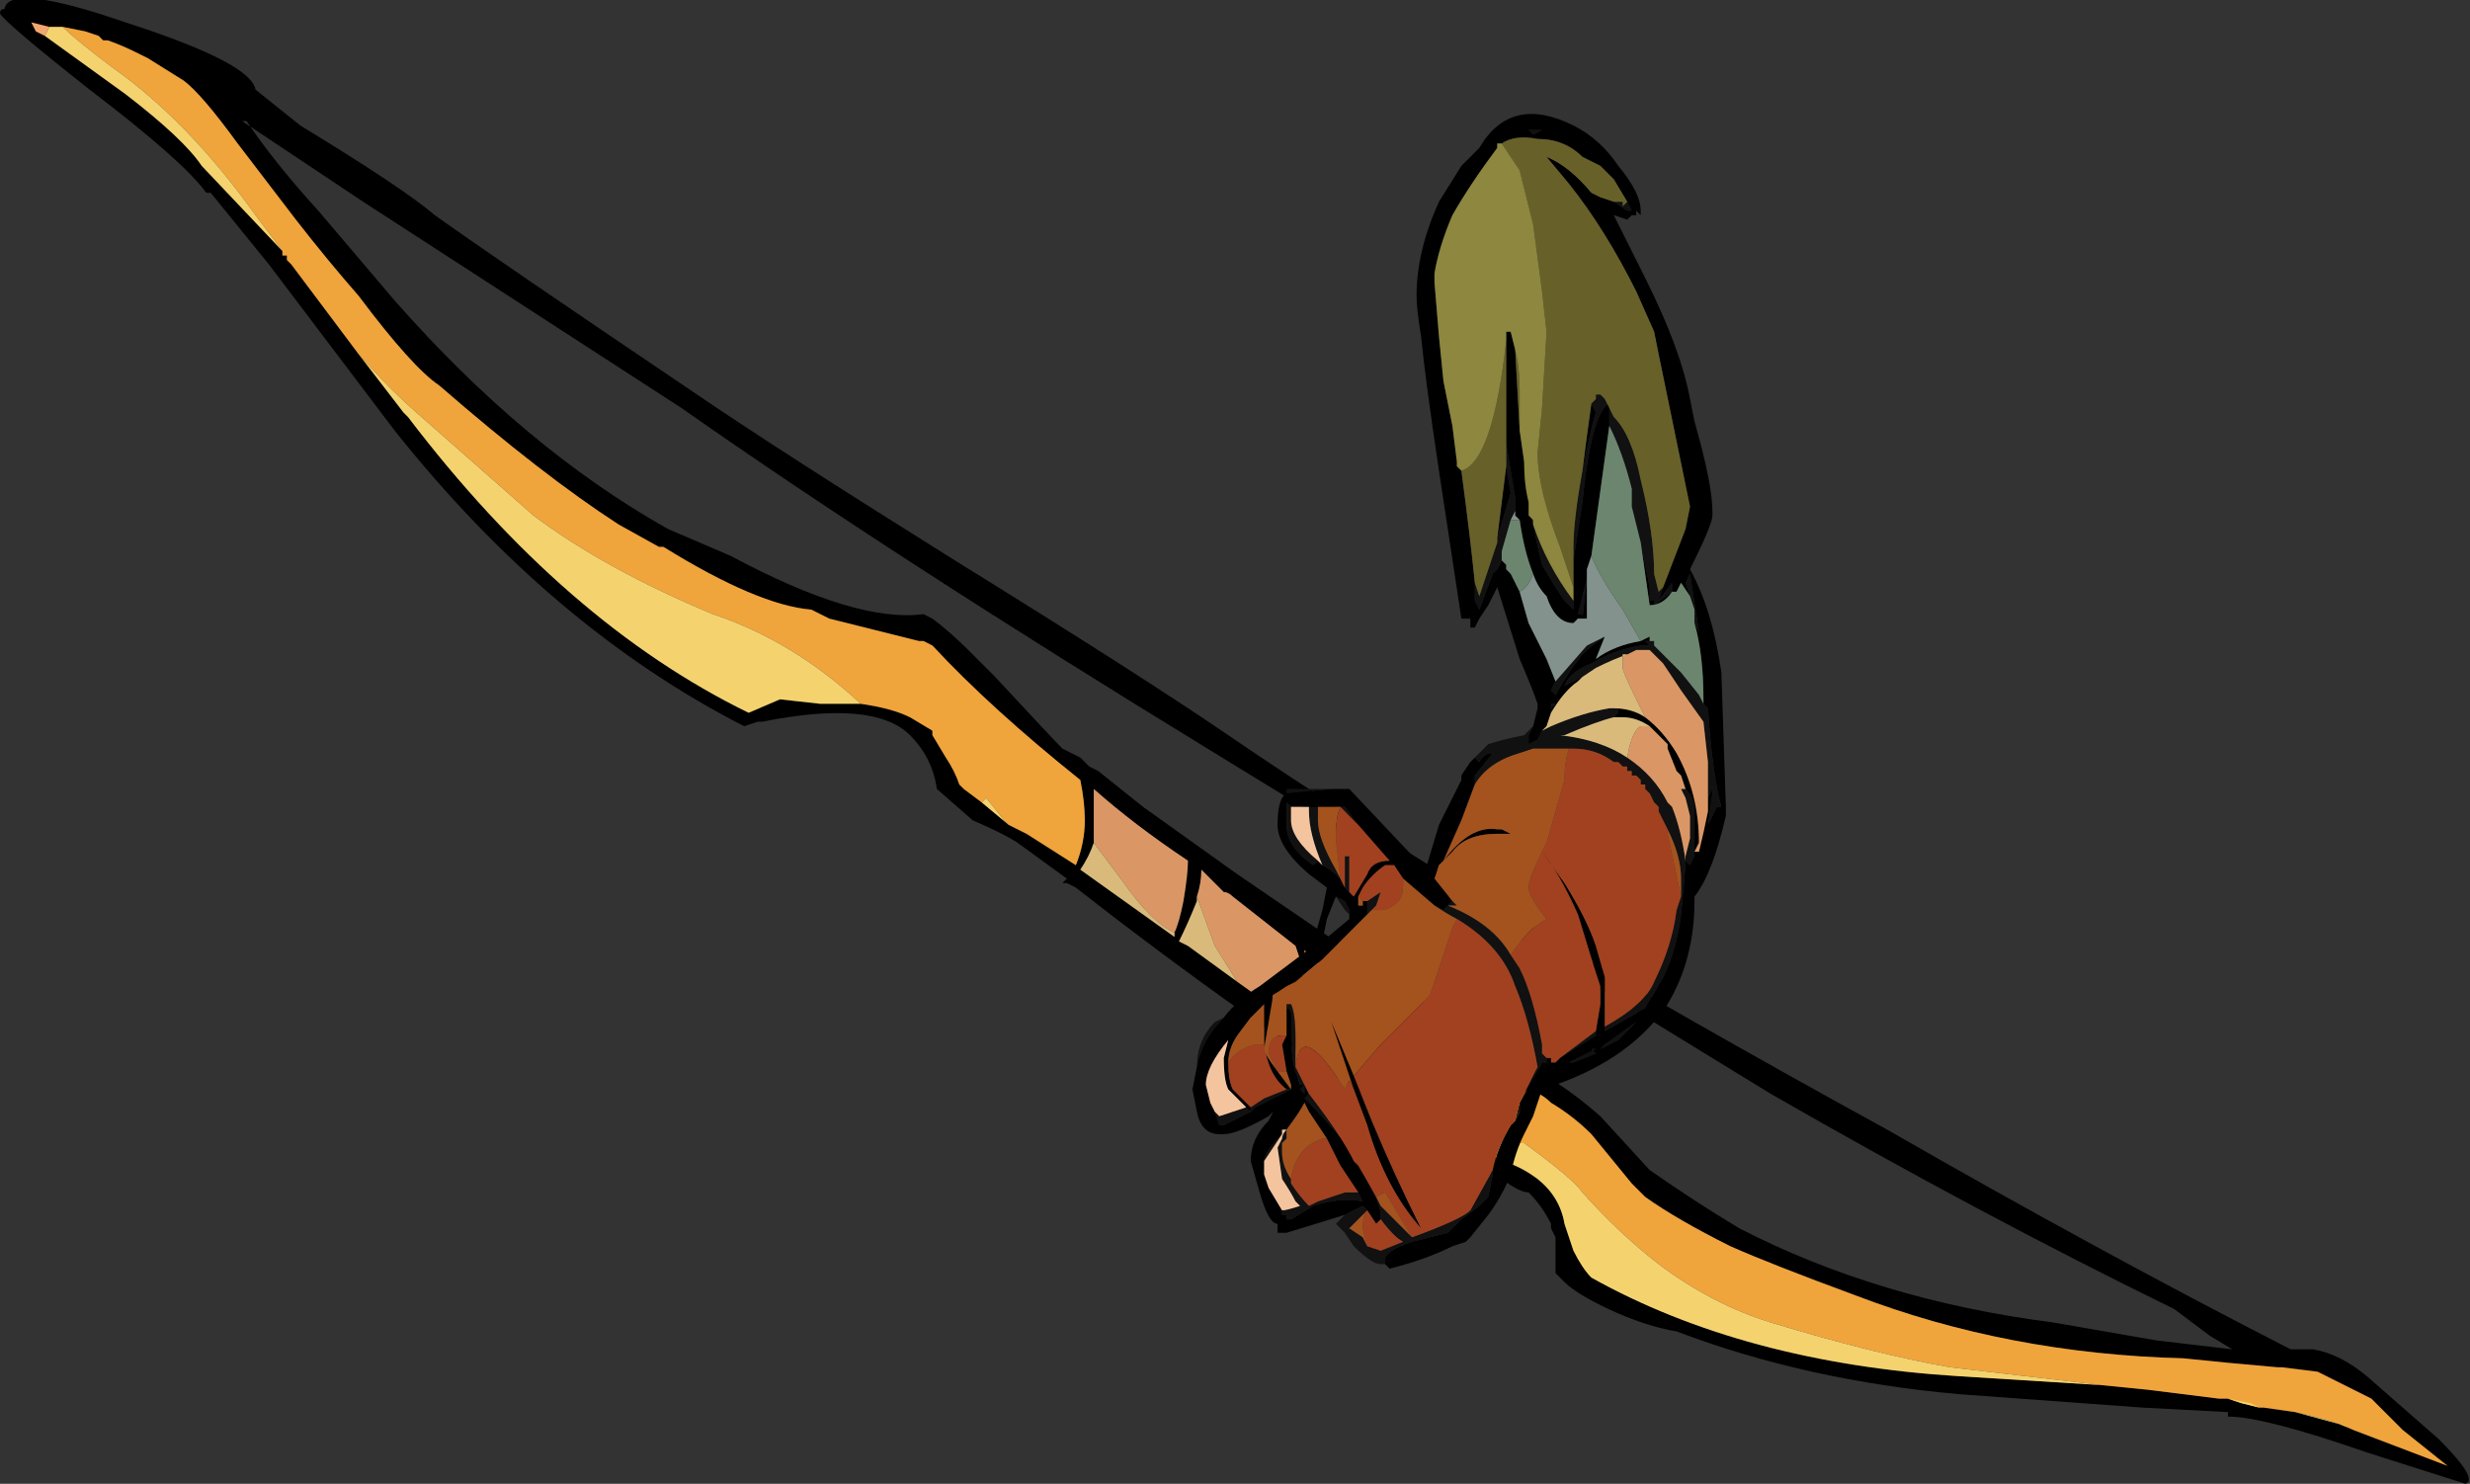 <?xml version="1.0" encoding="UTF-8" standalone="no"?>
<svg xmlns:ffdec="https://www.free-decompiler.com/flash" xmlns:xlink="http://www.w3.org/1999/xlink" ffdec:objectType="shape" height="16.55px" width="27.55px" xmlns="http://www.w3.org/2000/svg">
  <rect width="100%" height="100%" fill="#333333" stroke="none"/>
  <g transform="matrix(1.0, 0.0, 0.0, 1.0, 15.45, 6.9)">
    <path d="M-12.1 -5.5 Q-10.95 -4.8 -10.6 -4.5 -9.9 -4.0 -7.75 -2.55 -6.8 -1.9 -4.8 -0.65 -2.7 0.65 -1.75 1.3 0.95 3.15 5.6 5.7 7.95 7.05 10.1 8.15 L10.35 8.15 Q10.65 8.2 10.95 8.45 L11.75 9.15 Q12.2 9.6 12.05 9.65 L10.95 9.3 Q9.8 8.9 9.4 8.9 L9.4 8.85 8.45 8.8 6.4 8.65 Q4.7 8.5 3.25 7.95 2.95 7.9 2.6 7.75 2.15 7.55 2.0 7.4 L1.9 7.3 1.9 7.25 Q1.9 6.95 1.9 6.9 L1.85 6.8 1.85 6.75 Q1.75 6.55 1.6 6.4 1.5 6.4 1.3 6.25 L0.5 5.8 Q-1.6 4.45 -3.45 3.0 L-3.55 2.95 -3.6 2.95 -3.55 2.9 -4.1 2.5 Q-4.25 2.4 -4.6 2.25 L-5.0 1.9 Q-5.05 1.55 -5.3 1.3 -5.7 0.9 -6.95 1.15 L-7.0 1.15 -7.15 1.2 Q-9.3 0.1 -11.05 -2.1 L-12.45 -3.95 -13.1 -4.75 -13.15 -4.75 Q-13.4 -5.1 -14.45 -5.9 -15.4 -6.65 -15.45 -6.75 -15.45 -6.8 -15.4 -6.8 -15.35 -7.1 -14.05 -6.65 -12.65 -6.2 -12.6 -5.9 L-12.1 -5.5 M-12.7 -5.55 Q-12.4 -5.1 -11.9 -4.55 L-11.05 -3.55 Q-9.6 -1.9 -8.0 -1.0 L-7.3 -0.7 Q-5.9 0.05 -5.15 -0.05 L-5.05 0.0 Q-4.85 0.15 -4.65 0.35 L-4.35 0.65 Q-3.7 1.35 -3.6 1.45 L-3.4 1.55 -3.3 1.65 -3.2 1.7 -2.7 2.1 -1.65 2.85 0.4 4.25 1.35 4.85 Q1.95 5.15 2.4 5.55 L2.95 6.15 Q3.45 6.5 3.95 6.8 5.5 7.6 7.45 7.85 L8.6 8.05 9.45 8.15 9.2 8.0 8.8 7.7 Q6.65 6.65 4.3 5.3 L-1.9 1.5 Q-5.5 -0.7 -7.85 -2.35 L-11.4 -4.65 -12.75 -5.55 -12.7 -5.55 M-4.2 2.3 L-4.0 2.4 -3.45 2.75 Q-3.35 2.5 -3.35 2.25 -3.35 2.05 -3.4 1.8 -4.4 1.0 -5.05 0.3 L-5.15 0.25 -5.2 0.25 -6.2 0.0 -6.4 -0.1 Q-7.0 -0.15 -8.05 -0.8 L-8.1 -0.8 -8.55 -1.05 Q-9.4 -1.6 -10.55 -2.6 -10.85 -2.8 -11.45 -3.6 -11.8 -4.0 -12.15 -4.45 L-12.8 -5.3 Q-13.2 -5.85 -13.4 -6.0 L-13.8 -6.25 -13.9 -6.3 Q-14.1 -6.4 -14.25 -6.45 L-14.3 -6.45 -14.35 -6.5 -14.5 -6.55 -14.75 -6.6 -14.9 -6.6 -15.1 -6.65 -15.05 -6.55 -14.95 -6.5 -14.05 -5.85 Q-13.4 -5.35 -13.2 -5.05 L-12.3 -4.1 -12.3 -4.05 -12.25 -4.05 -12.25 -4.0 -12.2 -3.95 -11.45 -2.95 -10.95 -2.3 -10.9 -2.25 Q-9.15 0.05 -7.1 1.05 L-6.75 0.9 -6.3 0.95 -5.85 0.95 Q-5.5 1.0 -5.3 1.1 L-5.05 1.25 -5.05 1.3 -4.9 1.55 Q-4.8 1.7 -4.75 1.85 L-4.7 1.9 -4.5 2.05 -4.2 2.3 M-15.1 -6.65 L-15.1 -6.65 M-2.35 3.5 Q-2.3 3.4 -2.25 3.15 -2.2 2.85 -2.2 2.7 -2.8 2.3 -3.25 1.9 L-3.25 1.95 -3.25 2.5 Q-3.3 2.65 -3.4 2.8 L-2.35 3.55 -2.35 3.5 M-1.65 4.05 L-1.3 4.3 -0.95 3.8 -1.0 3.65 -1.7 3.1 Q-1.75 3.05 -1.8 3.05 L-2.05 2.8 Q-2.05 2.95 -2.1 3.1 L-2.1 3.15 Q-2.2 3.4 -2.3 3.6 L-2.2 3.65 -1.65 4.05 M-0.65 4.4 L-0.75 3.8 -0.9 3.7 Q-0.9 3.95 -0.95 4.1 L-0.65 4.4 M0.25 5.05 L-0.55 4.4 0.25 5.05 M10.8 9.05 L11.85 9.45 11.35 9.05 11.0 8.7 10.4 8.4 10.0 8.35 9.95 8.35 9.4 8.3 8.9 8.25 Q6.95 8.2 5.25 7.55 4.3 7.2 3.85 7.0 3.25 6.7 2.9 6.45 L2.75 6.3 2.3 5.75 Q2.1 5.55 1.85 5.4 1.75 5.3 1.6 5.25 L0.75 5.75 1.3 6.05 Q1.5 6.1 1.7 6.25 1.95 6.45 2.0 6.75 L2.1 7.05 Q2.2 7.25 2.3 7.35 4.0 8.3 6.4 8.45 L8.0 8.55 8.5 8.6 9.3 8.7 9.4 8.7 9.65 8.75 9.75 8.8 9.8 8.8 10.15 8.85 10.7 9.0 10.8 9.05 M2.05 7.2 L2.05 7.2" fill="#000000" fill-rule="evenodd" stroke="none"/>
    <path d="M-14.75 -6.6 L-14.5 -6.55 -14.35 -6.5 -14.3 -6.45 -14.25 -6.45 Q-14.1 -6.4 -13.9 -6.3 L-13.8 -6.25 -13.4 -6.0 Q-13.2 -5.85 -12.8 -5.3 L-12.15 -4.45 Q-11.8 -4.0 -11.45 -3.6 -10.85 -2.8 -10.55 -2.6 -9.4 -1.6 -8.55 -1.05 L-8.1 -0.8 -8.05 -0.8 Q-7.0 -0.15 -6.4 -0.1 L-6.2 0.0 -5.2 0.25 -5.15 0.25 -5.05 0.3 Q-4.4 1.0 -3.4 1.8 -3.35 2.05 -3.35 2.25 -3.35 2.5 -3.45 2.75 L-4.0 2.4 -4.2 2.3 -4.25 2.25 -4.45 2.0 -4.5 2.05 -4.7 1.9 -4.75 1.85 Q-4.8 1.7 -4.9 1.55 L-5.05 1.3 -5.05 1.25 -5.3 1.1 Q-5.5 1.0 -5.85 0.95 -6.6 0.25 -7.5 -0.05 -8.7 -0.55 -9.5 -1.15 L-10.75 -2.25 Q-11.1 -2.55 -11.45 -2.95 L-12.2 -3.95 -12.25 -4.0 -12.25 -4.05 -12.3 -4.05 -12.3 -4.1 -12.6 -4.5 Q-13.35 -5.55 -14.2 -6.15 -14.6 -6.45 -14.75 -6.6 M0.75 5.75 L1.6 5.25 Q1.75 5.3 1.85 5.4 2.1 5.55 2.3 5.75 L2.75 6.3 2.9 6.45 Q3.25 6.7 3.85 7.0 4.3 7.2 5.25 7.55 6.95 8.2 8.9 8.25 L9.4 8.3 9.95 8.35 10.0 8.35 10.4 8.4 11.0 8.7 11.35 9.05 11.85 9.45 10.8 9.05 Q10.6 8.95 10.15 8.85 L9.8 8.8 9.75 8.8 9.55 8.75 9.4 8.7 9.3 8.7 8.5 8.6 8.0 8.55 6.3 8.35 Q5.45 8.2 4.3 7.85 3.65 7.65 3.05 7.2 2.6 6.85 2.2 6.4 2.1 6.25 1.55 5.85 L1.4 5.85 0.75 5.75" fill="#f0a43c" fill-rule="evenodd" stroke="none"/>
    <path d="M-14.75 -6.6 Q-14.6 -6.45 -14.2 -6.15 -13.35 -5.55 -12.6 -4.5 L-12.3 -4.1 -13.2 -5.05 Q-13.4 -5.35 -14.05 -5.85 L-14.95 -6.5 -14.9 -6.6 -14.75 -6.6 M-11.45 -2.95 Q-11.1 -2.55 -10.75 -2.25 L-9.5 -1.15 Q-8.7 -0.55 -7.5 -0.05 -6.6 0.25 -5.85 0.95 L-6.3 0.95 -6.75 0.9 -7.1 1.05 Q-9.15 0.05 -10.9 -2.25 L-10.95 -2.3 -11.45 -2.95 M-4.5 2.05 L-4.45 2.0 -4.25 2.25 -4.2 2.3 -4.5 2.05 M-15.1 -6.65 L-15.1 -6.65 M0.75 5.75 L1.4 5.85 1.55 5.85 Q2.1 6.25 2.2 6.4 2.6 6.85 3.05 7.2 3.65 7.65 4.3 7.85 5.45 8.2 6.3 8.35 L8.0 8.55 6.4 8.45 Q4.0 8.3 2.3 7.35 2.2 7.25 2.1 7.05 L2.0 6.75 Q1.95 6.45 1.7 6.25 1.5 6.1 1.3 6.05 L0.75 5.75 M9.4 8.7 L9.55 8.75 9.75 8.8 9.65 8.75 9.4 8.7 M10.15 8.85 Q10.6 8.95 10.8 9.05 L10.7 9.0 10.15 8.85" fill="#f4d36f" fill-rule="evenodd" stroke="none"/>
    <path d="M-15.1 -6.65 L-14.9 -6.6 -14.95 -6.5 -15.05 -6.55 -15.1 -6.65" fill="#f2a76f" fill-rule="evenodd" stroke="none"/>
    <path d="M-3.25 1.9 Q-2.8 2.3 -2.2 2.7 -2.2 2.85 -2.25 3.15 -2.3 3.4 -2.35 3.5 -2.6 3.4 -2.95 2.9 L-3.25 2.5 -3.25 1.95 -3.25 1.9 M-2.1 3.1 Q-2.05 2.95 -2.05 2.8 L-1.8 3.05 Q-1.75 3.05 -1.7 3.1 L-1.0 3.65 -0.95 3.8 -1.3 4.3 -1.65 4.05 -1.9 3.65 -2.1 3.1 M-0.95 4.1 Q-0.9 3.95 -0.9 3.7 L-0.75 3.8 -0.65 4.4 -0.95 4.1 M-0.55 4.4 L0.25 5.05 -0.55 4.4" fill="#da9765" fill-rule="evenodd" stroke="none"/>
    <path d="M-3.25 1.9 L-3.25 1.95 -3.25 1.9 M-3.25 2.5 L-2.95 2.9 Q-2.6 3.4 -2.35 3.5 L-2.35 3.55 -3.4 2.8 Q-3.3 2.65 -3.25 2.5 M-2.1 3.1 L-1.9 3.65 -1.65 4.05 -2.2 3.65 -2.3 3.6 Q-2.2 3.4 -2.1 3.15 L-2.1 3.1 M-0.95 4.1 L-0.65 4.4 -0.95 4.1 M-0.55 4.4 L0.25 5.05 -0.55 4.4" fill="#d9ba7b" fill-rule="evenodd" stroke="none"/>
    <path d="M-2.65 6.55 L-2.65 6.55" fill="#a4531e" fill-rule="evenodd" stroke="none"/>
    <path d="M1.75 -5.45 L1.65 -5.4 1.6 -5.45 1.7 -5.45 1.75 -5.45 M2.7 -4.65 L2.75 -4.55 2.7 -4.55 2.55 -4.65 2.65 -4.65 2.65 -4.6 2.7 -4.65 M3.1 -0.35 L3.05 -0.2 3.2 -0.4 3.2 -0.3 3.0 -0.15 Q3.0 -0.1 3.0 -0.2 L2.95 -0.2 2.95 -0.35 2.85 -0.85 2.75 -1.25 2.75 -1.45 Q2.65 -1.85 2.5 -2.15 L2.5 -2.4 Q2.3 -2.3 2.2 -1.3 L2.1 -0.65 2.1 -0.8 Q2.1 -1.1 2.2 -1.65 2.3 -2.15 2.35 -2.3 L2.3 -2.4 2.35 -2.45 2.35 -2.5 2.4 -2.5 2.45 -2.45 2.55 -2.25 Q2.75 -2.05 2.85 -1.55 3.0 -0.95 3.0 -0.5 L3.05 -0.3 3.1 -0.35 M3.4 -0.25 L3.35 -0.4 3.4 -0.5 3.5 0.15 3.45 0.05 3.45 -0.1 3.4 -0.25 M3.55 0.95 L3.6 1.0 Q3.65 1.75 3.75 2.1 L3.7 2.1 3.6 2.3 3.65 1.95 3.65 1.9 3.6 2.0 3.6 1.6 3.55 1.15 3.3 0.8 3.1 0.5 2.95 0.35 2.8 0.35 2.7 0.4 Q2.55 0.45 2.35 0.55 L2.2 0.65 2.0 0.75 Q2.05 0.6 2.3 0.5 2.55 0.35 2.85 0.3 L2.95 0.3 2.9 0.25 Q2.95 0.25 3.0 0.25 L3.0 0.3 3.3 0.6 3.5 0.85 3.55 0.95 M2.5 1.0 L2.6 1.0 2.6 1.05 2.55 1.1 Q2.35 1.15 2.0 1.3 L1.95 1.3 Q2.4 1.35 2.7 1.55 3.0 1.75 3.15 2.05 L3.2 2.1 Q3.3 2.35 3.35 2.7 L3.35 2.65 3.4 2.45 3.4 2.2 3.35 2.0 3.3 1.9 3.35 1.9 Q3.45 2.0 3.45 2.15 L3.45 2.65 3.4 2.75 3.35 2.7 Q3.35 2.8 3.3 3.3 3.25 3.7 3.1 4.0 L2.9 4.35 Q2.8 4.4 2.45 4.6 L2.45 4.55 Q2.9 4.3 3.0 4.05 3.2 3.65 3.25 3.25 L3.3 3.1 3.3 2.9 Q3.3 2.65 3.15 2.35 L3.05 2.15 3.05 2.1 3.0 2.05 2.95 1.95 2.9 1.9 2.9 1.85 2.85 1.85 2.85 1.8 2.8 1.75 2.75 1.75 2.75 1.7 2.7 1.7 2.7 1.65 2.65 1.65 2.6 1.6 2.55 1.6 Q2.35 1.45 2.1 1.45 L2.05 1.45 1.65 1.45 1.5 1.5 Q1.15 1.6 1.0 1.85 L1.0 1.75 1.2 1.5 Q1.1 1.5 1.05 1.6 L1.0 1.55 1.15 1.4 Q1.3 1.35 1.55 1.3 L1.65 1.2 1.6 1.3 1.6 1.4 1.7 1.35 1.75 1.25 1.85 1.2 Q2.2 1.05 2.5 1.0 M2.35 4.6 L2.35 4.65 1.95 4.9 2.35 4.6 M1.8 4.9 L1.8 4.95 1.75 4.95 1.7 5.05 1.5 5.4 1.5 5.5 1.45 5.6 1.5 5.4 1.7 5.0 Q1.6 4.45 1.45 4.1 1.3 3.65 0.8 3.35 0.7 3.3 0.55 3.2 L0.65 3.25 0.7 3.2 0.75 3.15 0.8 3.2 0.7 3.2 Q1.2 3.4 1.4 3.75 L1.5 3.9 Q1.65 4.2 1.75 4.75 L1.75 4.85 1.8 4.9 M1.2 6.15 L1.2 6.2 1.15 6.45 1.05 6.55 0.85 6.7 0.7 6.85 0.3 6.95 Q0.0 7.05 0.0 7.15 L0.0 7.2 -0.05 7.2 Q-0.15 7.2 -0.35 7.0 L-0.45 6.85 -0.55 6.75 -0.45 6.65 -0.25 6.55 -0.2 6.6 -0.4 6.8 -0.25 6.9 -0.2 7.0 -0.05 7.05 0.2 6.95 Q0.1 6.9 -0.05 6.7 L-0.05 6.65 Q-0.05 6.5 -0.3 6.1 L-0.1 6.45 -0.05 6.55 0.3 6.9 Q0.85 6.7 0.95 6.6 L1.2 6.15 M2.8 -4.55 L2.8 -4.55 M0.95 0.05 L0.95 0.1 0.95 0.05 M2.45 0.2 Q2.3 0.3 2.2 0.4 2.0 0.65 1.85 0.95 L1.9 0.85 1.85 0.8 1.9 0.7 2.25 0.3 2.45 0.2 M1.3 -0.65 L1.25 -0.55 1.2 -0.5 1.05 -0.1 1.0 -0.2 1.0 -0.4 1.05 -0.25 1.25 -0.85 1.25 -0.9 1.4 -1.4 1.35 -1.7 1.35 -1.95 1.45 -1.35 1.45 -1.2 1.4 -1.1 1.3 -0.75 1.3 -0.65 M1.6 -1.3 L1.6 -1.15 1.65 -1.1 1.65 -1.05 Q1.8 -0.6 2.1 -0.2 L2.1 -0.1 2.0 -0.2 1.9 -0.35 1.75 -0.6 Q1.7 -0.8 1.65 -1.05 L1.6 -1.3 M2.45 -2.45 L2.45 -2.45 M1.35 -2.35 L1.35 -2.2 1.35 -2.35 M2.2 0.0 L2.2 -0.05 2.15 -0.05 2.25 -0.45 2.2 0.0 M3.4 -0.55 L3.4 -0.55 M3.05 -0.3 L3.05 -0.3 M1.9 0.95 L1.85 1.0 1.85 0.95 1.9 0.95 M0.85 1.75 L0.9 1.7 0.95 1.6 0.85 1.75 M-0.2 3.15 L-0.05 3.05 -0.1 3.2 -0.15 3.25 -0.2 3.3 -0.2 3.15 M2.05 4.95 L2.35 4.8 2.3 4.8 2.35 4.85 2.1 4.95 2.05 4.95 M2.75 4.55 L2.6 4.7 2.4 4.8 2.45 4.75 2.8 4.5 2.75 4.55 M-1.1 1.95 L-1.1 1.9 -0.6 1.9 -1.1 1.95 M-1.8 4.45 Q-2.05 4.7 -2.1 5.0 -2.1 4.7 -1.9 4.5 L-1.8 4.45 M-0.35 6.05 L-0.4 5.9 Q-0.7 5.55 -0.85 5.4 L-0.9 5.35 -0.85 5.3 Q-0.5 5.75 -0.35 6.05 M-0.9 5.2 L-0.9 5.3 -0.95 5.25 -0.9 5.2 -0.95 5.2 -1.0 5.05 Q-1.05 4.95 -1.05 4.45 -1.05 4.35 -1.1 4.35 L-1.1 4.6 -1.1 4.3 -1.05 4.3 Q-1.0 4.4 -1.0 4.7 L-1.0 4.95 -1.0 5.0 -0.9 5.2 M-0.5 2.1 L-0.45 2.1 -0.3 2.3 -0.5 2.1 M-0.4 3.05 L-0.45 3.0 -0.45 2.65 -0.4 2.65 -0.4 3.05 M-0.5 2.9 Q-0.6 2.8 -0.7 2.75 -0.85 2.4 -0.85 2.15 L-0.85 2.1 -0.75 2.1 -0.75 2.25 Q-0.75 2.45 -0.55 2.8 L-0.5 2.9 M-0.75 2.7 L-0.8 2.75 Q-1.1 2.55 -1.1 2.3 L-1.1 2.05 -1.05 2.1 -1.05 2.25 Q-1.05 2.45 -0.75 2.7 M-0.55 3.1 L-0.45 3.15 -0.4 3.25 -0.4 3.3 -0.45 3.25 -0.55 3.1 M-1.05 5.25 L-1.45 5.45 -1.5 5.5 -1.5 5.45 -1.35 5.35 -1.1 5.25 -1.05 5.25 M-1.9 5.5 L-1.85 5.55 -1.55 5.45 -1.5 5.5 -1.8 5.65 -1.85 5.65 -1.9 5.5 M-1.05 6.25 L-1.05 6.3 Q-0.95 6.45 -0.85 6.55 L-0.75 6.5 -0.45 6.4 -0.3 6.4 -0.25 6.5 Q-0.5 6.45 -0.8 6.55 L-1.05 6.7 -1.1 6.7 -1.1 6.65 -1.15 6.65 -1.15 6.6 Q-1.1 6.6 -0.95 6.55 L-0.95 6.55 -1.0 6.5 Q-1.05 6.4 -1.15 6.25 L-1.2 5.9 -1.15 5.8 Q-1.15 5.75 -1.1 5.7 L-1.1 5.8 -1.15 5.85 -1.15 5.95 Q-1.15 6.1 -1.05 6.25 M-1.15 5.75 L-1.25 5.9 -1.35 6.05 Q-1.35 5.95 -1.15 5.75" fill="#111111" fill-rule="evenodd" stroke="none"/>
    <path d="M1.7 -5.45 L1.6 -5.45 1.65 -5.4 1.75 -5.45 1.7 -5.45 M2.7 -4.65 L2.55 -4.9 2.4 -5.05 2.2 -5.15 Q2.0 -5.35 1.7 -5.35 1.45 -5.4 1.3 -5.3 L1.25 -5.3 1.25 -5.25 Q0.95 -4.85 0.75 -4.5 0.6 -4.15 0.55 -3.85 L0.55 -3.75 0.6 -3.15 0.65 -2.65 0.75 -2.15 0.8 -1.75 0.8 -1.7 0.85 -1.65 Q0.95 -0.9 1.0 -0.4 L1.0 -0.2 1.05 -0.1 1.2 -0.5 1.25 -0.55 1.3 -0.65 1.35 -0.6 1.35 -0.55 1.4 -0.5 1.5 -0.3 1.6 0.05 1.8 0.45 1.9 0.7 1.85 0.8 1.9 0.85 1.85 0.95 Q2.0 0.65 2.2 0.4 2.3 0.3 2.45 0.2 L2.35 0.45 Q2.55 0.3 2.85 0.25 L2.95 0.2 2.95 0.25 3.0 0.25 Q2.95 0.25 2.9 0.25 L2.95 0.3 2.85 0.3 Q2.55 0.35 2.3 0.5 2.05 0.6 2.0 0.75 L2.2 0.65 2.15 0.7 Q2.0 0.8 1.85 1.05 L1.8 1.2 1.75 1.25 1.7 1.35 1.6 1.4 1.6 1.3 1.65 1.2 1.7 1.0 1.7 0.95 Q1.65 0.8 1.5 0.45 L1.25 -0.35 1.15 -0.15 1.05 0.0 1.0 0.1 0.95 0.1 0.95 0.05 0.95 0.0 0.85 0.0 0.6 -1.65 Q0.45 -2.65 0.4 -3.15 0.35 -3.45 0.35 -3.6 0.35 -4.1 0.6 -4.65 L0.85 -5.05 1.05 -5.25 Q1.4 -5.85 2.1 -5.5 2.4 -5.35 2.6 -5.05 2.85 -4.75 2.85 -4.55 L2.85 -4.5 2.8 -4.55 2.8 -4.5 2.75 -4.5 2.7 -4.45 2.55 -4.5 2.9 -3.8 Q3.3 -3.0 3.4 -2.45 L3.45 -2.2 Q3.65 -1.5 3.65 -1.2 L3.65 -1.15 Q3.65 -1.05 3.4 -0.55 3.65 -0.1 3.75 0.6 L3.8 2.1 3.8 2.2 Q3.65 2.85 3.45 3.1 L3.45 3.15 Q3.45 3.8 3.15 4.3 2.75 4.9 1.9 5.2 L1.8 5.2 1.75 5.25 1.65 5.55 1.55 5.75 Q1.45 5.95 1.4 6.2 1.3 6.45 1.15 6.65 L0.95 6.9 0.9 6.95 0.75 7.0 Q0.45 7.15 0.05 7.25 L0.0 7.2 0.0 7.15 Q0.0 7.05 0.3 6.95 L0.7 6.85 0.85 6.7 1.05 6.55 1.15 6.45 1.2 6.2 1.2 6.15 Q1.25 5.9 1.4 5.65 L1.45 5.6 1.5 5.5 1.5 5.4 1.7 5.05 1.75 4.95 1.8 4.95 1.8 4.9 1.85 4.9 1.85 4.95 1.9 4.95 1.95 4.9 2.35 4.65 2.35 4.6 2.4 4.3 2.4 4.1 Q2.3 3.8 2.15 3.3 1.95 2.85 1.75 2.6 L2.0 2.95 Q2.25 3.35 2.35 3.65 L2.45 4.0 2.45 4.55 2.45 4.6 Q2.8 4.4 2.9 4.35 L3.1 4.0 Q3.25 3.7 3.3 3.3 3.35 2.8 3.35 2.7 L3.4 2.75 3.45 2.65 3.45 2.15 Q3.45 2.0 3.35 1.9 L3.3 1.75 3.25 1.7 3.15 1.45 3.15 1.4 2.95 1.2 Q2.8 1.1 2.65 1.1 L2.55 1.1 2.6 1.05 2.6 1.0 2.5 1.0 2.55 1.0 Q2.75 1.0 2.9 1.1 3.1 1.25 3.25 1.5 3.5 1.95 3.5 2.5 L3.45 2.6 3.5 2.6 Q3.55 2.4 3.6 2.15 L3.6 1.6 3.6 2.0 3.65 1.9 3.65 1.95 3.6 2.3 3.7 2.1 3.75 2.1 Q3.65 1.75 3.6 1.0 L3.55 0.95 3.55 0.9 Q3.55 0.4 3.45 0.05 L3.5 0.15 3.4 -0.5 3.35 -0.4 3.4 -0.25 3.3 -0.4 3.25 -0.3 3.2 -0.3 Q3.1 -0.15 2.95 -0.15 L2.85 -0.85 2.95 -0.35 2.95 -0.2 3.0 -0.2 Q3.0 -0.1 3.0 -0.15 L3.2 -0.3 3.2 -0.4 3.05 -0.2 3.1 -0.35 3.35 -1.0 3.4 -1.25 3.05 -2.95 3.0 -3.2 2.8 -3.65 Q2.45 -4.35 2.05 -4.85 L1.8 -5.15 Q2.05 -5.05 2.3 -4.75 L2.4 -4.7 2.55 -4.65 2.7 -4.55 2.75 -4.55 2.7 -4.65 M2.8 -4.55 L2.8 -4.55 M2.1 -0.35 L2.1 -0.65 2.2 -1.3 Q2.3 -2.3 2.5 -2.4 L2.5 -2.15 2.3 -0.7 2.25 -0.55 2.25 0.0 2.2 0.0 2.15 0.0 2.1 0.05 Q1.9 0.05 1.8 -0.25 1.7 -0.35 1.65 -0.5 1.55 -0.75 1.5 -1.1 L1.45 -1.15 1.45 -1.2 1.45 -1.35 1.35 -1.95 1.35 -2.2 1.35 -2.35 1.35 -3.1 1.35 -3.2 1.4 -3.2 1.45 -3.0 1.5 -2.1 1.55 -1.75 Q1.55 -1.5 1.6 -1.3 L1.65 -1.05 Q1.7 -0.8 1.75 -0.6 L1.9 -0.35 2.0 -0.2 2.1 -0.1 2.1 -0.2 2.1 -0.35 M2.2 -1.65 Q2.25 -2.05 2.3 -2.4 L2.35 -2.3 Q2.3 -2.15 2.2 -1.65 M2.35 -2.45 L2.35 -2.5 2.35 -2.45 M2.2 0.0 L2.25 -0.45 2.15 -0.05 2.2 -0.05 2.2 0.0 M1.25 -0.9 L1.35 -1.7 1.4 -1.4 1.25 -0.9 M3.5 -1.1 L3.5 -1.1 M3.05 -0.3 L3.05 -0.3 M1.9 0.95 L1.85 0.95 1.85 1.0 1.9 0.95 M1.0 1.85 L0.85 2.25 0.65 2.7 Q0.95 2.3 1.25 2.35 L1.3 2.35 1.4 2.4 1.45 2.4 1.5 2.45 1.55 2.45 1.5 2.45 1.45 2.4 1.25 2.4 Q0.9 2.4 0.75 2.6 L0.6 2.75 0.55 2.9 0.75 3.15 0.7 3.2 0.65 3.25 0.55 3.2 0.2 2.9 0.1 2.75 0.0 2.75 Q-0.15 2.85 -0.25 3.0 L-0.3 3.1 -0.3 3.2 -0.25 3.2 -0.25 3.15 -0.2 3.15 -0.2 3.3 -0.7 3.8 -1.0 4.05 -1.1 4.1 -1.25 4.2 -1.35 4.8 Q-1.35 4.85 -1.2 5.05 L-1.05 5.25 -1.05 5.2 -1.1 5.05 -1.15 4.75 -1.1 4.65 -1.1 4.6 -1.1 4.35 Q-1.05 4.35 -1.05 4.45 -1.05 4.95 -1.0 5.05 L-0.95 5.2 -0.9 5.2 -0.95 5.25 -0.9 5.3 -0.9 5.2 -0.85 5.3 -0.9 5.35 -0.85 5.4 Q-0.7 5.55 -0.4 5.9 L-0.35 6.05 -0.3 6.1 Q-0.05 6.5 -0.05 6.65 L-0.05 6.7 -0.1 6.75 -0.2 6.6 -0.25 6.55 -0.45 6.65 -1.1 6.85 -1.2 6.85 -1.2 6.75 Q-1.3 6.75 -1.4 6.4 L-1.5 6.05 Q-1.5 5.8 -1.3 5.6 L-1.25 5.5 -1.3 5.55 Q-1.65 5.75 -1.8 5.75 L-1.85 5.75 Q-2.05 5.75 -2.1 5.5 L-2.15 5.25 -2.1 5.0 Q-2.05 4.7 -1.8 4.45 -1.65 4.25 -1.4 4.1 L-0.8 3.65 -0.8 3.6 -0.7 3.25 -0.65 3.0 -0.85 2.85 Q-1.2 2.55 -1.2 2.3 -1.2 2.0 -1.1 1.95 L-0.6 1.9 -0.4 1.9 0.45 2.8 0.6 2.3 0.85 1.8 0.85 1.75 0.95 1.6 1.0 1.55 1.05 1.6 Q1.1 1.5 1.2 1.5 L1.0 1.75 1.0 1.85 M2.05 4.95 L2.1 4.95 2.35 4.85 2.3 4.8 2.35 4.8 2.05 4.95 M2.6 4.7 L2.75 4.55 2.8 4.5 2.45 4.75 2.4 4.8 2.6 4.7 M-0.3 2.3 L-0.45 2.1 -0.5 2.1 -0.75 2.1 -0.85 2.1 -1.05 2.1 -1.1 2.05 -1.1 2.3 Q-1.1 2.55 -0.8 2.75 L-0.75 2.7 -0.7 2.75 Q-0.6 2.8 -0.5 2.9 L-0.45 3.0 -0.4 3.05 -0.35 3.1 -0.2 2.85 Q-0.15 2.7 0.05 2.7 L-0.3 2.3 M-0.4 3.3 L-0.4 3.25 -0.45 3.15 -0.55 3.1 -0.65 3.35 -0.7 3.6 -0.4 3.35 -0.4 3.3 M-0.35 5.25 L-0.6 4.5 -0.35 5.1 -0.15 5.6 Q0.1 6.2 0.4 6.8 0.0 6.35 -0.2 5.65 L-0.35 5.25 M-1.35 4.75 L-1.35 4.3 -1.5 4.45 -1.65 4.65 Q-1.75 4.8 -1.75 4.95 -1.75 5.15 -1.7 5.25 L-1.5 5.45 -1.5 5.5 -1.45 5.45 -1.05 5.25 -1.1 5.25 Q-1.3 5.1 -1.35 4.75 M-1.55 5.45 L-1.75 5.25 Q-1.8 5.15 -1.8 4.9 L-1.75 4.7 Q-2.0 5.0 -2.0 5.2 L-1.95 5.4 -1.9 5.5 -1.85 5.65 -1.8 5.65 -1.8 5.65 -1.5 5.5 -1.55 5.45 M-0.3 6.4 L-0.5 6.1 -0.65 5.8 -0.85 5.5 -0.9 5.4 Q-0.95 5.5 -1.1 5.7 L-1.15 5.7 -1.15 5.75 Q-1.35 5.95 -1.35 6.05 L-1.25 5.9 -1.35 6.05 -1.35 6.2 -1.3 6.35 -1.15 6.6 -1.15 6.65 -1.1 6.65 -1.1 6.7 -1.05 6.7 -0.8 6.55 Q-0.5 6.45 -0.25 6.5 L-0.3 6.4" fill="#000000" fill-rule="evenodd" stroke="none"/>
    <path d="M1.75 -5.45 L1.7 -5.45 1.75 -5.45" fill="#ffffff" fill-rule="evenodd" stroke="none"/>
    <path d="M1.3 -5.3 Q1.45 -5.4 1.7 -5.35 2.0 -5.35 2.2 -5.15 L2.4 -5.05 2.55 -4.9 2.7 -4.65 2.65 -4.6 2.65 -4.65 2.55 -4.65 2.4 -4.7 2.3 -4.75 Q2.05 -5.05 1.8 -5.15 L2.05 -4.85 Q2.45 -4.35 2.8 -3.65 L3.0 -3.2 3.05 -2.95 3.4 -1.25 3.35 -1.0 3.1 -0.35 3.05 -0.3 3.0 -0.5 Q3.0 -0.95 2.85 -1.55 2.75 -2.05 2.55 -2.25 L2.45 -2.45 2.4 -2.5 2.35 -2.5 2.35 -2.45 2.3 -2.4 Q2.25 -2.05 2.2 -1.65 2.1 -1.1 2.1 -0.8 L2.1 -0.65 2.1 -0.35 1.95 -0.8 Q1.7 -1.45 1.7 -1.85 L1.75 -2.35 1.8 -3.2 1.75 -3.65 1.65 -4.4 Q1.6 -4.6 1.5 -5.0 L1.3 -5.3 M1.0 -0.4 Q0.95 -0.9 0.85 -1.65 1.2 -1.75 1.35 -3.1 L1.35 -3.1 1.35 -2.35 1.35 -2.2 1.35 -1.95 1.35 -1.7 1.25 -0.9 1.25 -0.85 1.05 -0.25 1.0 -0.4 M1.45 -3.0 Q1.5 -2.8 1.5 -2.55 L1.5 -2.1 1.45 -3.0" fill="#676129" fill-rule="evenodd" stroke="none"/>
    <path d="M0.85 -1.65 L0.8 -1.7 0.8 -1.75 0.75 -2.15 0.65 -2.65 0.6 -3.15 0.55 -3.75 0.55 -3.85 Q0.6 -4.15 0.75 -4.5 0.95 -4.85 1.25 -5.25 L1.25 -5.3 1.3 -5.3 1.5 -5.0 Q1.6 -4.6 1.65 -4.4 L1.75 -3.65 1.8 -3.2 1.75 -2.35 1.7 -1.85 Q1.7 -1.45 1.95 -0.8 L2.1 -0.35 2.1 -0.2 Q1.8 -0.6 1.65 -1.05 L1.65 -1.1 1.6 -1.15 1.6 -1.3 Q1.55 -1.5 1.55 -1.75 L1.5 -2.1 1.5 -2.55 Q1.5 -2.8 1.45 -3.0 L1.4 -3.2 1.35 -3.2 1.35 -3.1 1.35 -3.1 Q1.2 -1.75 0.85 -1.65" fill="#8d873f" fill-rule="evenodd" stroke="none"/>
    <path d="M3.55 0.9 L3.55 0.95 3.55 0.9 M2.85 0.25 Q2.55 0.3 2.35 0.45 L2.45 0.2 2.25 0.3 1.9 0.7 1.8 0.45 1.6 0.05 1.5 -0.3 Q1.6 -0.35 1.65 -0.5 1.7 -0.35 1.8 -0.25 1.9 0.05 2.1 0.05 L2.15 0.0 2.2 0.0 2.25 0.0 2.25 -0.55 2.3 -0.7 Q2.4 -0.45 2.65 -0.1 L2.85 0.25 M1.45 -1.2 L1.45 -1.15 1.5 -1.1 1.4 -1.1 1.45 -1.2" fill="#83928c" fill-rule="evenodd" stroke="none"/>
    <path d="M2.85 -0.85 L2.95 -0.15 Q3.1 -0.15 3.2 -0.3 L3.25 -0.3 3.3 -0.4 3.4 -0.25 3.45 -0.1 3.45 0.05 Q3.55 0.4 3.55 0.9 L3.55 0.95 3.5 0.85 3.3 0.6 3.0 0.3 3.0 0.25 2.95 0.25 2.95 0.2 2.85 0.25 2.65 -0.1 Q2.4 -0.45 2.3 -0.7 L2.5 -2.15 Q2.65 -1.85 2.75 -1.45 L2.75 -1.25 2.85 -0.85 M1.5 -0.3 L1.4 -0.5 1.35 -0.55 1.35 -0.6 1.3 -0.65 1.3 -0.75 1.4 -1.1 1.5 -1.1 Q1.55 -0.75 1.65 -0.5 1.6 -0.35 1.5 -0.3" fill="#6b856f" fill-rule="evenodd" stroke="none"/>
    <path d="M3.6 1.6 L3.6 2.15 Q3.55 2.4 3.5 2.6 L3.45 2.6 3.5 2.5 Q3.5 1.95 3.25 1.5 3.1 1.25 2.9 1.1 L2.85 1.0 Q2.65 0.6 2.65 0.55 L2.65 0.4 2.7 0.4 2.8 0.35 2.95 0.35 3.1 0.5 3.3 0.8 3.55 1.15 3.6 1.6 M2.95 1.2 L3.15 1.4 3.15 1.45 3.25 1.7 3.3 1.75 3.35 1.9 3.3 1.9 3.35 2.0 3.4 2.2 3.4 2.45 3.35 2.65 3.35 2.7 Q3.3 2.35 3.2 2.1 L3.15 2.05 Q3.0 1.75 2.7 1.55 2.75 1.25 2.85 1.2 L2.95 1.2" fill="#da9765" fill-rule="evenodd" stroke="none"/>
    <path d="M2.45 4.55 L2.45 4.0 2.35 3.65 Q2.25 3.35 2.0 2.95 L1.75 2.6 Q1.95 2.85 2.15 3.3 2.3 3.8 2.4 4.1 L2.4 4.3 2.35 4.6 1.95 4.9 1.9 4.95 1.85 4.95 1.85 4.9 1.8 4.9 1.75 4.85 1.75 4.75 Q1.65 4.2 1.5 3.9 L1.4 3.75 Q1.5 3.6 1.65 3.45 L1.8 3.35 Q1.6 3.1 1.6 3.0 1.6 2.9 1.75 2.6 L1.8 2.5 2.0 1.8 Q2.0 1.6 2.05 1.45 L2.1 1.45 Q2.35 1.45 2.55 1.6 L2.6 1.6 2.65 1.65 2.7 1.65 2.7 1.7 2.75 1.7 2.75 1.75 2.8 1.75 2.85 1.8 2.85 1.85 2.9 1.85 2.9 1.9 2.95 1.95 3.0 2.05 3.05 2.1 3.05 2.15 3.15 2.35 3.15 2.4 3.3 3.1 3.25 3.25 Q3.2 3.65 3.0 4.05 2.9 4.3 2.45 4.55 M1.45 5.6 L1.4 5.65 Q1.25 5.9 1.2 6.15 L0.95 6.6 Q0.85 6.7 0.3 6.9 L0.0 6.4 -0.1 6.45 -0.3 6.1 -0.35 6.05 Q-0.5 5.75 -0.85 5.3 L-0.9 5.2 -1.0 5.0 Q-0.95 4.45 -0.45 5.25 L-0.4 5.15 -0.35 5.25 -0.2 5.65 Q0.0 6.35 0.4 6.8 0.1 6.2 -0.15 5.6 L-0.35 5.1 -0.05 4.75 0.5 4.2 0.75 3.45 0.8 3.35 Q1.3 3.65 1.45 4.1 1.6 4.45 1.7 5.0 L1.5 5.4 1.45 5.6 M0.1 2.75 L0.2 2.9 0.2 2.95 Q0.2 3.1 0.15 3.15 0.05 3.25 -0.05 3.25 L-0.15 3.25 -0.1 3.2 -0.05 3.05 -0.2 3.15 -0.25 3.15 -0.25 3.2 -0.25 3.15 -0.3 3.1 -0.25 3.0 Q-0.15 2.85 0.0 2.75 L0.1 2.75 M0.1 5.55 L0.1 5.55 M-0.2 6.6 L-0.1 6.75 -0.05 6.7 Q0.1 6.9 0.2 6.95 L-0.05 7.05 -0.2 7.0 -0.25 6.8 Q-0.25 6.65 -0.2 6.6 M-1.1 4.65 L-1.15 4.75 -1.1 5.05 -1.2 5.05 -1.3 4.85 Q-1.3 4.65 -1.15 4.65 L-1.1 4.65 M-0.5 2.1 L-0.3 2.3 0.05 2.7 Q-0.15 2.7 -0.2 2.85 L-0.35 3.1 -0.4 3.05 -0.4 2.65 -0.45 2.65 -0.45 3.0 -0.5 2.9 -0.55 2.45 Q-0.55 2.2 -0.5 2.1 M-1.0 4.7 Q-1.0 4.75 -1.0 4.85 L-1.0 4.95 -1.0 4.7 M-1.75 4.95 Q-1.65 4.8 -1.45 4.75 L-1.35 4.75 Q-1.3 5.1 -1.1 5.25 L-1.35 5.35 -1.5 5.45 -1.7 5.25 Q-1.75 5.15 -1.75 4.95 M-1.05 6.25 Q-1.0 5.9 -0.7 5.8 L-0.65 5.8 -0.5 6.1 -0.3 6.4 -0.45 6.4 -0.75 6.5 -0.85 6.55 Q-0.95 6.45 -1.05 6.3 L-1.05 6.25" fill="#a24120" fill-rule="evenodd" stroke="none"/>
    <path d="M2.05 1.45 Q2.0 1.6 2.0 1.8 L1.8 2.5 1.75 2.6 Q1.6 2.9 1.6 3.0 1.6 3.1 1.8 3.35 L1.65 3.45 Q1.5 3.6 1.4 3.75 1.2 3.4 0.7 3.2 L0.8 3.2 0.75 3.15 0.55 2.9 0.6 2.75 0.75 2.6 Q0.9 2.4 1.25 2.4 L1.45 2.4 1.5 2.45 1.55 2.45 1.5 2.45 1.45 2.4 1.4 2.4 1.3 2.35 1.25 2.35 Q0.95 2.3 0.65 2.7 L0.85 2.25 1.0 1.85 Q1.15 1.6 1.5 1.5 L1.65 1.45 2.05 1.45 M3.3 3.1 L3.15 2.4 3.15 2.35 Q3.3 2.65 3.3 2.9 L3.3 3.1 M0.1 2.75 L0.0 2.75 0.1 2.75 M-0.3 3.1 L-0.25 3.15 -0.25 3.2 -0.3 3.2 -0.3 3.1 M-0.15 3.25 L-0.05 3.25 Q0.05 3.25 0.15 3.15 0.2 3.1 0.2 2.95 L0.2 2.9 0.55 3.2 Q0.7 3.3 0.8 3.35 L0.75 3.45 0.5 4.2 -0.05 4.75 -0.35 5.1 -0.6 4.5 -0.35 5.25 -0.4 5.15 -0.45 5.25 Q-0.95 4.45 -1.0 5.0 L-1.0 4.95 -1.0 4.85 Q-1.0 4.75 -1.0 4.7 -1.0 4.4 -1.05 4.3 L-1.1 4.3 -1.1 4.6 -1.1 4.65 -1.15 4.65 Q-1.3 4.65 -1.3 4.85 L-1.2 5.05 -1.1 5.05 -1.05 5.2 -1.05 5.25 -1.2 5.05 Q-1.35 4.85 -1.35 4.8 L-1.25 4.2 -1.1 4.1 -1.0 4.05 -0.7 3.8 -0.2 3.3 -0.15 3.25 M0.1 5.55 L0.1 5.55 M-0.85 5.4 L-0.9 5.35 -0.85 5.4 M-0.95 5.2 L-1.0 5.05 -0.95 5.2 M-0.75 2.1 L-0.5 2.1 Q-0.55 2.2 -0.55 2.45 L-0.5 2.9 -0.55 2.8 Q-0.75 2.45 -0.75 2.25 L-0.75 2.1 M-1.75 4.95 Q-1.75 4.8 -1.65 4.65 L-1.5 4.45 -1.35 4.3 -1.35 4.75 -1.45 4.75 Q-1.65 4.8 -1.75 4.95 M-1.1 5.25 L-1.05 5.25 -1.1 5.25 M-0.1 6.45 L0.0 6.4 0.3 6.9 -0.05 6.55 -0.1 6.45 M-0.65 5.8 L-0.7 5.8 Q-1.0 5.9 -1.05 6.25 -1.15 6.1 -1.15 5.95 L-1.15 5.85 -1.1 5.8 -1.1 5.7 Q-0.95 5.5 -0.9 5.4 L-0.85 5.5 -0.65 5.8 M-0.95 6.55 L-1.0 6.5 -0.95 6.55 -0.95 6.55 M-0.2 6.6 Q-0.25 6.65 -0.25 6.8 L-0.2 7.0 -0.25 6.9 -0.4 6.8 -0.2 6.6" fill="#a4531e" fill-rule="evenodd" stroke="none"/>
    <path d="M2.9 1.1 Q2.75 1.0 2.55 1.0 L2.5 1.0 Q2.2 1.05 1.85 1.2 L1.75 1.25 1.8 1.2 1.85 1.05 Q2.0 0.8 2.15 0.7 L2.2 0.65 2.35 0.55 Q2.55 0.45 2.7 0.4 L2.65 0.4 2.65 0.55 Q2.65 0.6 2.85 1.0 L2.9 1.1 M2.55 1.1 L2.65 1.1 Q2.8 1.1 2.95 1.2 L2.85 1.2 Q2.75 1.25 2.7 1.55 2.4 1.35 1.95 1.3 L2.0 1.3 Q2.35 1.15 2.55 1.1" fill="#d9ba7b" fill-rule="evenodd" stroke="none"/>
    <path d="M-0.7 2.75 L-0.75 2.7 Q-1.05 2.45 -1.05 2.25 L-1.05 2.1 -0.85 2.1 -0.85 2.15 Q-0.85 2.4 -0.7 2.75 M-1.9 5.5 L-1.95 5.4 -2.0 5.2 Q-2.0 5.0 -1.75 4.7 L-1.8 4.9 Q-1.8 5.15 -1.75 5.25 L-1.55 5.45 -1.85 5.55 -1.9 5.5 M-1.15 5.75 L-1.15 5.7 -1.1 5.7 Q-1.15 5.75 -1.15 5.8 L-1.2 5.9 -1.15 6.25 Q-1.05 6.4 -1.0 6.5 L-0.95 6.55 Q-1.1 6.6 -1.15 6.6 L-1.3 6.35 -1.35 6.2 -1.35 6.05 -1.25 5.9 -1.15 5.75" fill="#f4c49f" fill-rule="evenodd" stroke="none"/>
  </g>
</svg>
